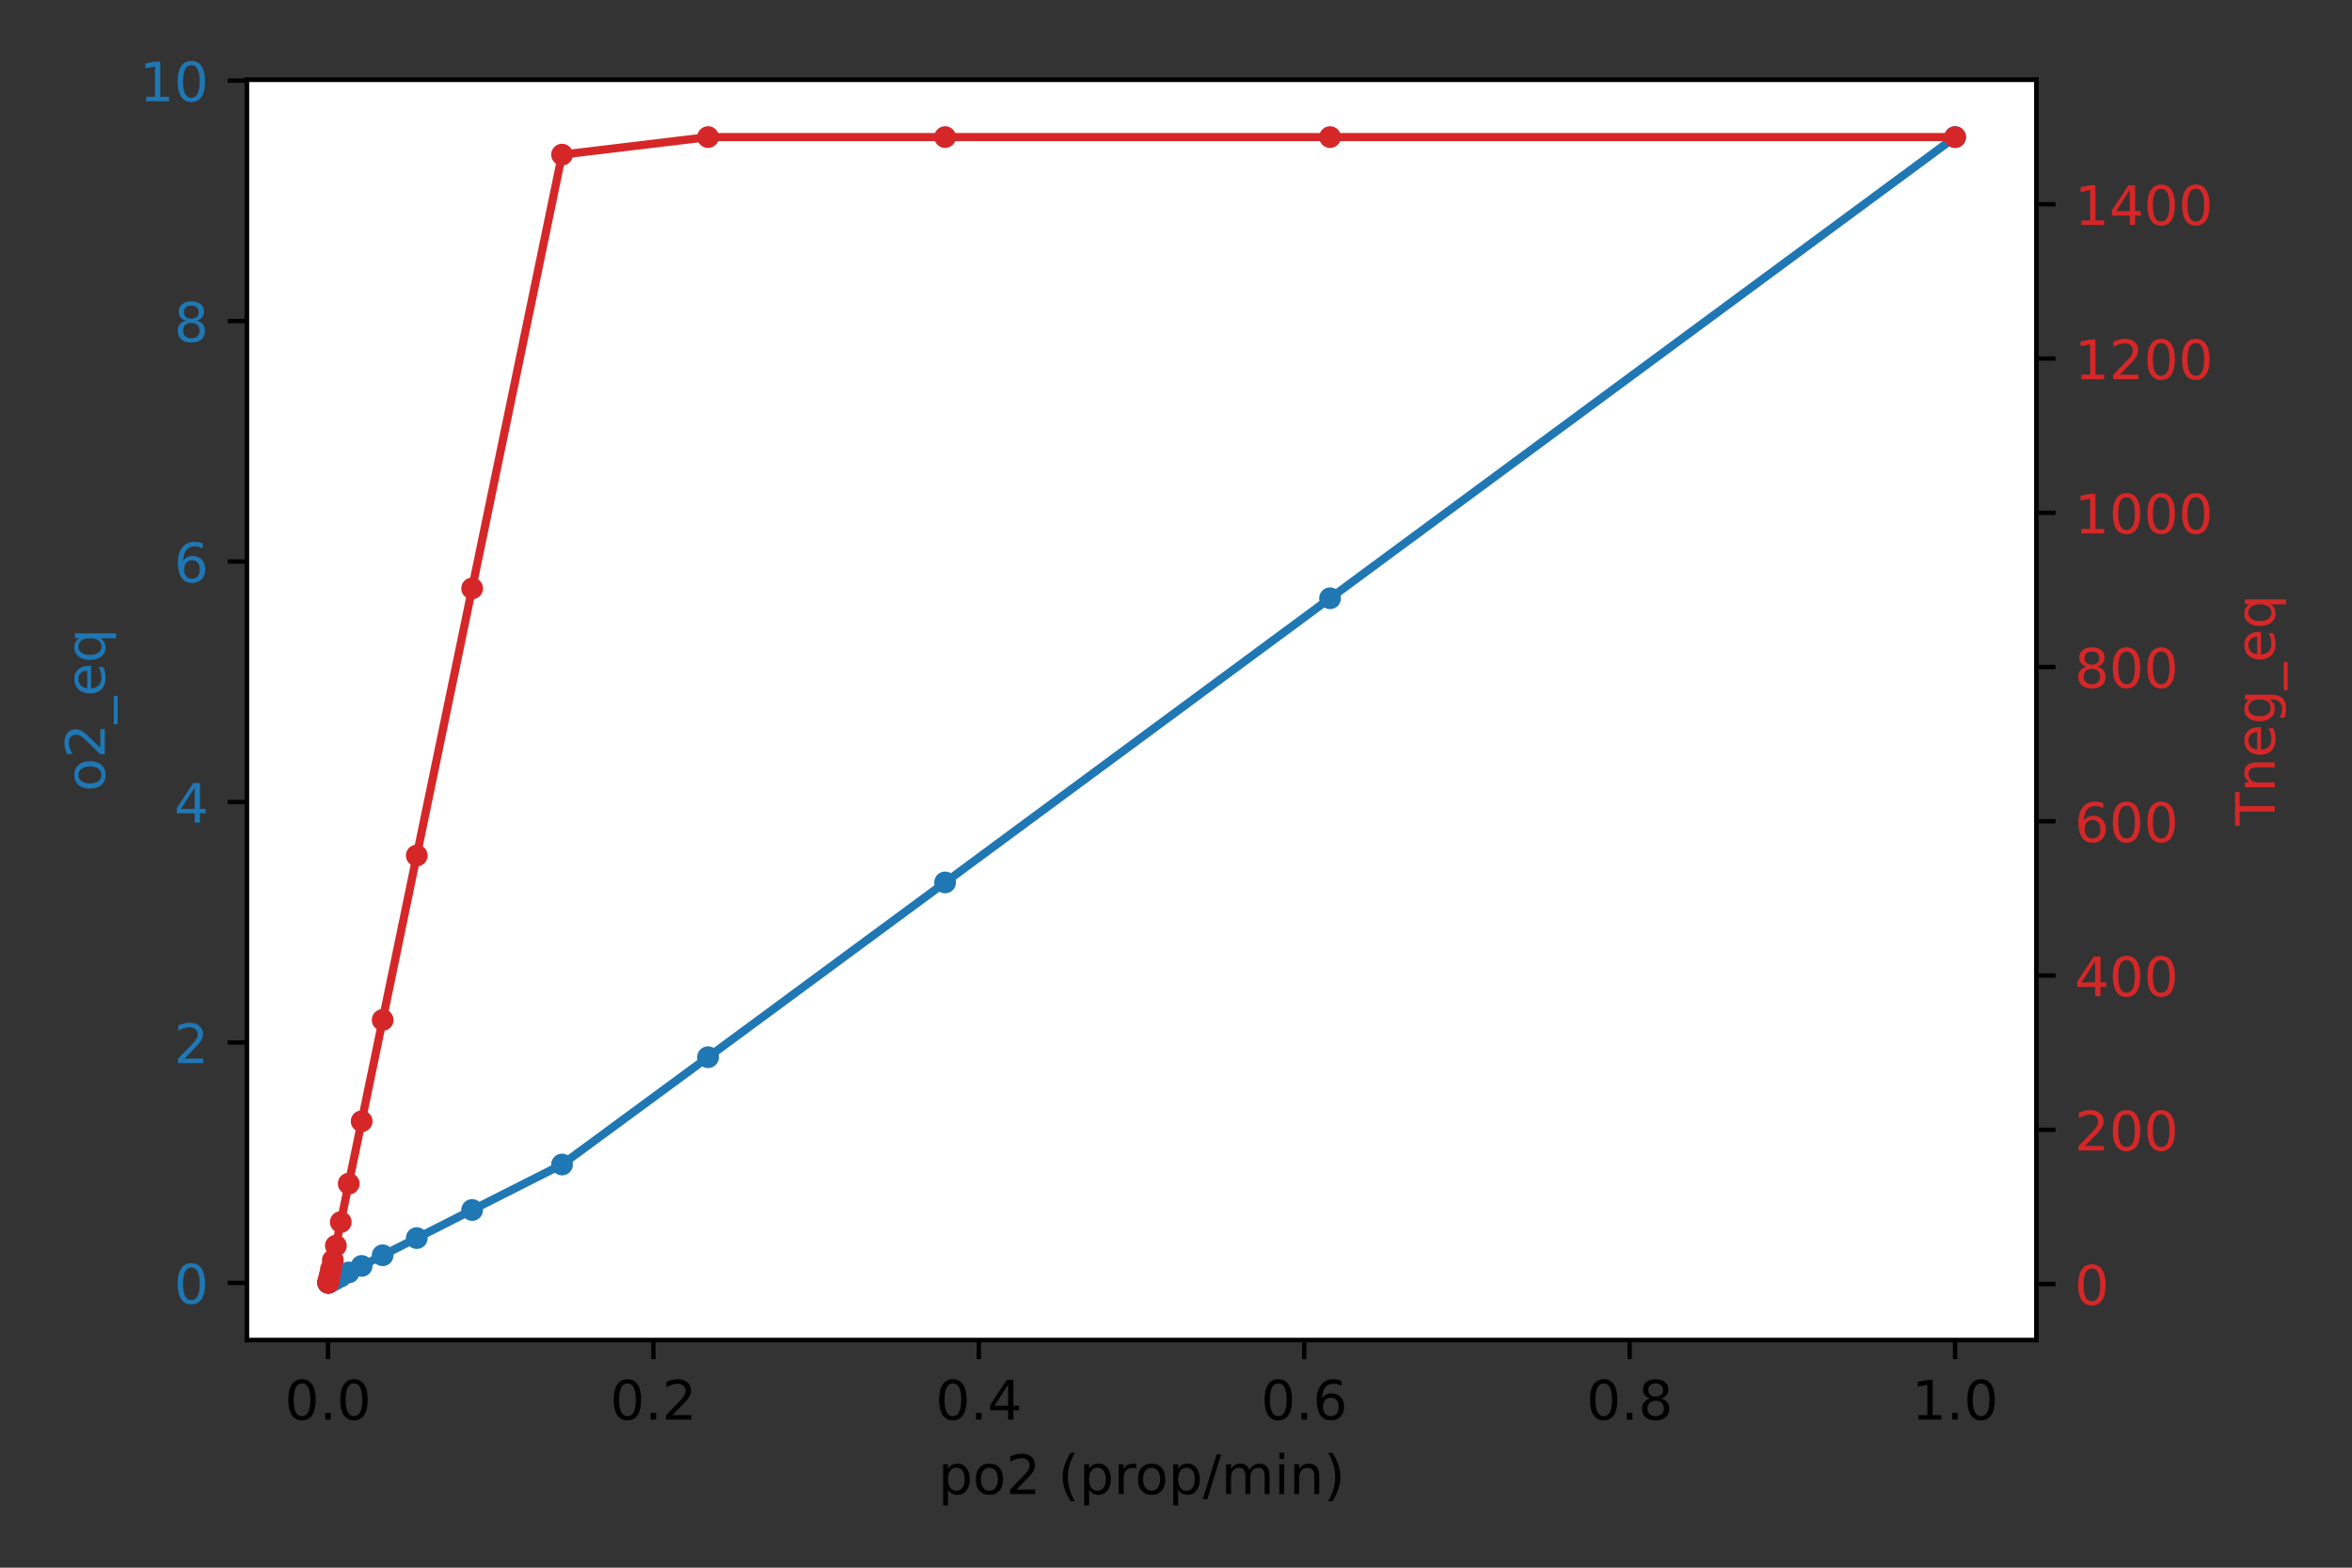 <?xml version="1.0" encoding="utf-8" standalone="no"?>
<!DOCTYPE svg PUBLIC "-//W3C//DTD SVG 1.1//EN"
  "http://www.w3.org/Graphics/SVG/1.1/DTD/svg11.dtd">
<!-- Created with matplotlib (https://matplotlib.org/) -->
<svg height="288pt" version="1.1" viewBox="0 0 432 288" width="432pt" xmlns="http://www.w3.org/2000/svg" xmlns:xlink="http://www.w3.org/1999/xlink">
 <rect x="0" y="0" width="432" height="288" fill="#333333" stroke="none"/>
 <defs>
  <style type="text/css">*{stroke-linecap:butt;stroke-linejoin:round;}</style>
 </defs>
 <g id="figure_1">
  <g id="patch_1">
   <path d="M 0 288 
L 432 288 
L 432 0 
L 0 0 
z
" style="fill:none;"/>
  </g>
  <g id="axes_1">
   <g id="patch_2">
    <path d="M 45.331 246.2 
L 374.044 246.2 
L 374.044 14.662 
L 45.331 14.662 
z
" style="fill:#ffffff;"/>
   </g>
   <g id="matplotlib.axis_1">
    <g id="xtick_1">
     <g id="line2d_1">
      <defs>
       <path d="M 0 0 
L 0 3.5 
" id="m139cfebe2f" style="stroke:#000000;stroke-width:0.8;"/>
      </defs>
      <g>
       <use style="stroke:#000000;stroke-width:0.8;" x="60.243" xlink:href="#m139cfebe2f" y="246.2"/>
      </g>
     </g>
     <g id="text_1">
      <!-- 0.0 -->
      <g transform="translate(52.291 260.798)scale(0.1 -0.1)">
       <defs>
        <path d="M 31.781 66.406 
Q 24.172 66.406 20.328 58.906 
Q 16.5 51.422 16.5 36.375 
Q 16.5 21.391 20.328 13.891 
Q 24.172 6.391 31.781 6.391 
Q 39.453 6.391 43.281 13.891 
Q 47.125 21.391 47.125 36.375 
Q 47.125 51.422 43.281 58.906 
Q 39.453 66.406 31.781 66.406 
z
M 31.781 74.219 
Q 44.047 74.219 50.516 64.516 
Q 56.984 54.828 56.984 36.375 
Q 56.984 17.969 50.516 8.266 
Q 44.047 -1.422 31.781 -1.422 
Q 19.531 -1.422 13.062 8.266 
Q 6.594 17.969 6.594 36.375 
Q 6.594 54.828 13.062 64.516 
Q 19.531 74.219 31.781 74.219 
z
" id="DejaVuSans-48"/>
        <path d="M 10.688 12.406 
L 21 12.406 
L 21 0 
L 10.688 0 
z
" id="DejaVuSans-46"/>
       </defs>
       <use xlink:href="#DejaVuSans-48"/>
       <use x="63.623" xlink:href="#DejaVuSans-46"/>
       <use x="95.41" xlink:href="#DejaVuSans-48"/>
      </g>
     </g>
    </g>
    <g id="xtick_2">
     <g id="line2d_2">
      <g>
       <use style="stroke:#000000;stroke-width:0.8;" x="120.015" xlink:href="#m139cfebe2f" y="246.2"/>
      </g>
     </g>
     <g id="text_2">
      <!-- 0.2 -->
      <g transform="translate(112.063 260.798)scale(0.1 -0.1)">
       <defs>
        <path d="M 19.188 8.297 
L 53.609 8.297 
L 53.609 0 
L 7.328 0 
L 7.328 8.297 
Q 12.938 14.109 22.625 23.891 
Q 32.328 33.688 34.812 36.531 
Q 39.547 41.844 41.422 45.531 
Q 43.312 49.219 43.312 52.781 
Q 43.312 58.594 39.234 62.25 
Q 35.156 65.922 28.609 65.922 
Q 23.969 65.922 18.812 64.312 
Q 13.672 62.703 7.812 59.422 
L 7.812 69.391 
Q 13.766 71.781 18.938 73 
Q 24.125 74.219 28.422 74.219 
Q 39.75 74.219 46.484 68.547 
Q 53.219 62.891 53.219 53.422 
Q 53.219 48.922 51.531 44.891 
Q 49.859 40.875 45.406 35.406 
Q 44.188 33.984 37.641 27.219 
Q 31.109 20.453 19.188 8.297 
z
" id="DejaVuSans-50"/>
       </defs>
       <use xlink:href="#DejaVuSans-48"/>
       <use x="63.623" xlink:href="#DejaVuSans-46"/>
       <use x="95.41" xlink:href="#DejaVuSans-50"/>
      </g>
     </g>
    </g>
    <g id="xtick_3">
     <g id="line2d_3">
      <g>
       <use style="stroke:#000000;stroke-width:0.8;" x="179.787" xlink:href="#m139cfebe2f" y="246.2"/>
      </g>
     </g>
     <g id="text_3">
      <!-- 0.4 -->
      <g transform="translate(171.835 260.798)scale(0.1 -0.1)">
       <defs>
        <path d="M 37.797 64.312 
L 12.891 25.391 
L 37.797 25.391 
z
M 35.203 72.906 
L 47.609 72.906 
L 47.609 25.391 
L 58.016 25.391 
L 58.016 17.188 
L 47.609 17.188 
L 47.609 0 
L 37.797 0 
L 37.797 17.188 
L 4.891 17.188 
L 4.891 26.703 
z
" id="DejaVuSans-52"/>
       </defs>
       <use xlink:href="#DejaVuSans-48"/>
       <use x="63.623" xlink:href="#DejaVuSans-46"/>
       <use x="95.41" xlink:href="#DejaVuSans-52"/>
      </g>
     </g>
    </g>
    <g id="xtick_4">
     <g id="line2d_4">
      <g>
       <use style="stroke:#000000;stroke-width:0.8;" x="239.559" xlink:href="#m139cfebe2f" y="246.2"/>
      </g>
     </g>
     <g id="text_4">
      <!-- 0.6 -->
      <g transform="translate(231.607 260.798)scale(0.1 -0.1)">
       <defs>
        <path d="M 33.016 40.375 
Q 26.375 40.375 22.484 35.828 
Q 18.609 31.297 18.609 23.391 
Q 18.609 15.531 22.484 10.953 
Q 26.375 6.391 33.016 6.391 
Q 39.656 6.391 43.531 10.953 
Q 47.406 15.531 47.406 23.391 
Q 47.406 31.297 43.531 35.828 
Q 39.656 40.375 33.016 40.375 
z
M 52.594 71.297 
L 52.594 62.312 
Q 48.875 64.062 45.094 64.984 
Q 41.312 65.922 37.594 65.922 
Q 27.828 65.922 22.672 59.328 
Q 17.531 52.734 16.797 39.406 
Q 19.672 43.656 24.016 45.922 
Q 28.375 48.188 33.594 48.188 
Q 44.578 48.188 50.953 41.516 
Q 57.328 34.859 57.328 23.391 
Q 57.328 12.156 50.688 5.359 
Q 44.047 -1.422 33.016 -1.422 
Q 20.359 -1.422 13.672 8.266 
Q 6.984 17.969 6.984 36.375 
Q 6.984 53.656 15.188 63.938 
Q 23.391 74.219 37.203 74.219 
Q 40.922 74.219 44.703 73.484 
Q 48.484 72.75 52.594 71.297 
z
" id="DejaVuSans-54"/>
       </defs>
       <use xlink:href="#DejaVuSans-48"/>
       <use x="63.623" xlink:href="#DejaVuSans-46"/>
       <use x="95.41" xlink:href="#DejaVuSans-54"/>
      </g>
     </g>
    </g>
    <g id="xtick_5">
     <g id="line2d_5">
      <g>
       <use style="stroke:#000000;stroke-width:0.8;" x="299.33" xlink:href="#m139cfebe2f" y="246.2"/>
      </g>
     </g>
     <g id="text_5">
      <!-- 0.8 -->
      <g transform="translate(291.379 260.798)scale(0.1 -0.1)">
       <defs>
        <path d="M 31.781 34.625 
Q 24.75 34.625 20.719 30.859 
Q 16.703 27.094 16.703 20.516 
Q 16.703 13.922 20.719 10.156 
Q 24.75 6.391 31.781 6.391 
Q 38.812 6.391 42.859 10.172 
Q 46.922 13.969 46.922 20.516 
Q 46.922 27.094 42.891 30.859 
Q 38.875 34.625 31.781 34.625 
z
M 21.922 38.812 
Q 15.578 40.375 12.031 44.719 
Q 8.5 49.078 8.5 55.328 
Q 8.5 64.062 14.719 69.141 
Q 20.953 74.219 31.781 74.219 
Q 42.672 74.219 48.875 69.141 
Q 55.078 64.062 55.078 55.328 
Q 55.078 49.078 51.531 44.719 
Q 48 40.375 41.703 38.812 
Q 48.828 37.156 52.797 32.312 
Q 56.781 27.484 56.781 20.516 
Q 56.781 9.906 50.312 4.234 
Q 43.844 -1.422 31.781 -1.422 
Q 19.734 -1.422 13.25 4.234 
Q 6.781 9.906 6.781 20.516 
Q 6.781 27.484 10.781 32.312 
Q 14.797 37.156 21.922 38.812 
z
M 18.312 54.391 
Q 18.312 48.734 21.844 45.562 
Q 25.391 42.391 31.781 42.391 
Q 38.141 42.391 41.719 45.562 
Q 45.312 48.734 45.312 54.391 
Q 45.312 60.062 41.719 63.234 
Q 38.141 66.406 31.781 66.406 
Q 25.391 66.406 21.844 63.234 
Q 18.312 60.062 18.312 54.391 
z
" id="DejaVuSans-56"/>
       </defs>
       <use xlink:href="#DejaVuSans-48"/>
       <use x="63.623" xlink:href="#DejaVuSans-46"/>
       <use x="95.41" xlink:href="#DejaVuSans-56"/>
      </g>
     </g>
    </g>
    <g id="xtick_6">
     <g id="line2d_6">
      <g>
       <use style="stroke:#000000;stroke-width:0.8;" x="359.102" xlink:href="#m139cfebe2f" y="246.2"/>
      </g>
     </g>
     <g id="text_6">
      <!-- 1.0 -->
      <g transform="translate(351.151 260.798)scale(0.1 -0.1)">
       <defs>
        <path d="M 12.406 8.297 
L 28.516 8.297 
L 28.516 63.922 
L 10.984 60.406 
L 10.984 69.391 
L 28.422 72.906 
L 38.281 72.906 
L 38.281 8.297 
L 54.391 8.297 
L 54.391 0 
L 12.406 0 
z
" id="DejaVuSans-49"/>
       </defs>
       <use xlink:href="#DejaVuSans-49"/>
       <use x="63.623" xlink:href="#DejaVuSans-46"/>
       <use x="95.41" xlink:href="#DejaVuSans-48"/>
      </g>
     </g>
    </g>
    <g id="text_7">
     <!-- po2 (prop/min) -->
     <g transform="translate(172.319 274.477)scale(0.1 -0.1)">
      <defs>
       <path d="M 18.109 8.203 
L 18.109 -20.797 
L 9.078 -20.797 
L 9.078 54.688 
L 18.109 54.688 
L 18.109 46.391 
Q 20.953 51.266 25.266 53.625 
Q 29.594 56 35.594 56 
Q 45.562 56 51.781 48.094 
Q 58.016 40.188 58.016 27.297 
Q 58.016 14.406 51.781 6.484 
Q 45.562 -1.422 35.594 -1.422 
Q 29.594 -1.422 25.266 0.953 
Q 20.953 3.328 18.109 8.203 
z
M 48.688 27.297 
Q 48.688 37.203 44.609 42.844 
Q 40.531 48.484 33.406 48.484 
Q 26.266 48.484 22.188 42.844 
Q 18.109 37.203 18.109 27.297 
Q 18.109 17.391 22.188 11.75 
Q 26.266 6.109 33.406 6.109 
Q 40.531 6.109 44.609 11.75 
Q 48.688 17.391 48.688 27.297 
z
" id="DejaVuSans-112"/>
       <path d="M 30.609 48.391 
Q 23.391 48.391 19.188 42.75 
Q 14.984 37.109 14.984 27.297 
Q 14.984 17.484 19.156 11.844 
Q 23.344 6.203 30.609 6.203 
Q 37.797 6.203 41.984 11.859 
Q 46.188 17.531 46.188 27.297 
Q 46.188 37.016 41.984 42.703 
Q 37.797 48.391 30.609 48.391 
z
M 30.609 56 
Q 42.328 56 49.016 48.375 
Q 55.719 40.766 55.719 27.297 
Q 55.719 13.875 49.016 6.219 
Q 42.328 -1.422 30.609 -1.422 
Q 18.844 -1.422 12.172 6.219 
Q 5.516 13.875 5.516 27.297 
Q 5.516 40.766 12.172 48.375 
Q 18.844 56 30.609 56 
z
" id="DejaVuSans-111"/>
       <path id="DejaVuSans-32"/>
       <path d="M 31 75.875 
Q 24.469 64.656 21.281 53.656 
Q 18.109 42.672 18.109 31.391 
Q 18.109 20.125 21.312 9.062 
Q 24.516 -2 31 -13.188 
L 23.188 -13.188 
Q 15.875 -1.703 12.234 9.375 
Q 8.594 20.453 8.594 31.391 
Q 8.594 42.281 12.203 53.312 
Q 15.828 64.359 23.188 75.875 
z
" id="DejaVuSans-40"/>
       <path d="M 41.109 46.297 
Q 39.594 47.172 37.812 47.578 
Q 36.031 48 33.891 48 
Q 26.266 48 22.188 43.047 
Q 18.109 38.094 18.109 28.812 
L 18.109 0 
L 9.078 0 
L 9.078 54.688 
L 18.109 54.688 
L 18.109 46.188 
Q 20.953 51.172 25.484 53.578 
Q 30.031 56 36.531 56 
Q 37.453 56 38.578 55.875 
Q 39.703 55.766 41.062 55.516 
z
" id="DejaVuSans-114"/>
       <path d="M 25.391 72.906 
L 33.688 72.906 
L 8.297 -9.281 
L 0 -9.281 
z
" id="DejaVuSans-47"/>
       <path d="M 52 44.188 
Q 55.375 50.25 60.062 53.125 
Q 64.75 56 71.094 56 
Q 79.641 56 84.281 50.016 
Q 88.922 44.047 88.922 33.016 
L 88.922 0 
L 79.891 0 
L 79.891 32.719 
Q 79.891 40.578 77.094 44.375 
Q 74.312 48.188 68.609 48.188 
Q 61.625 48.188 57.562 43.547 
Q 53.516 38.922 53.516 30.906 
L 53.516 0 
L 44.484 0 
L 44.484 32.719 
Q 44.484 40.625 41.703 44.406 
Q 38.922 48.188 33.109 48.188 
Q 26.219 48.188 22.156 43.531 
Q 18.109 38.875 18.109 30.906 
L 18.109 0 
L 9.078 0 
L 9.078 54.688 
L 18.109 54.688 
L 18.109 46.188 
Q 21.188 51.219 25.484 53.609 
Q 29.781 56 35.688 56 
Q 41.656 56 45.828 52.969 
Q 50 49.953 52 44.188 
z
" id="DejaVuSans-109"/>
       <path d="M 9.422 54.688 
L 18.406 54.688 
L 18.406 0 
L 9.422 0 
z
M 9.422 75.984 
L 18.406 75.984 
L 18.406 64.594 
L 9.422 64.594 
z
" id="DejaVuSans-105"/>
       <path d="M 54.891 33.016 
L 54.891 0 
L 45.906 0 
L 45.906 32.719 
Q 45.906 40.484 42.875 44.328 
Q 39.844 48.188 33.797 48.188 
Q 26.516 48.188 22.312 43.547 
Q 18.109 38.922 18.109 30.906 
L 18.109 0 
L 9.078 0 
L 9.078 54.688 
L 18.109 54.688 
L 18.109 46.188 
Q 21.344 51.125 25.703 53.562 
Q 30.078 56 35.797 56 
Q 45.219 56 50.047 50.172 
Q 54.891 44.344 54.891 33.016 
z
" id="DejaVuSans-110"/>
       <path d="M 8.016 75.875 
L 15.828 75.875 
Q 23.141 64.359 26.781 53.312 
Q 30.422 42.281 30.422 31.391 
Q 30.422 20.453 26.781 9.375 
Q 23.141 -1.703 15.828 -13.188 
L 8.016 -13.188 
Q 14.5 -2 17.703 9.062 
Q 20.906 20.125 20.906 31.391 
Q 20.906 42.672 17.703 53.656 
Q 14.5 64.656 8.016 75.875 
z
" id="DejaVuSans-41"/>
      </defs>
      <use xlink:href="#DejaVuSans-112"/>
      <use x="63.477" xlink:href="#DejaVuSans-111"/>
      <use x="124.658" xlink:href="#DejaVuSans-50"/>
      <use x="188.281" xlink:href="#DejaVuSans-32"/>
      <use x="220.068" xlink:href="#DejaVuSans-40"/>
      <use x="259.082" xlink:href="#DejaVuSans-112"/>
      <use x="322.559" xlink:href="#DejaVuSans-114"/>
      <use x="361.422" xlink:href="#DejaVuSans-111"/>
      <use x="422.604" xlink:href="#DejaVuSans-112"/>
      <use x="486.08" xlink:href="#DejaVuSans-47"/>
      <use x="519.771" xlink:href="#DejaVuSans-109"/>
      <use x="617.184" xlink:href="#DejaVuSans-105"/>
      <use x="644.967" xlink:href="#DejaVuSans-110"/>
      <use x="708.346" xlink:href="#DejaVuSans-41"/>
     </g>
    </g>
   </g>
   <g id="matplotlib.axis_2">
    <g id="ytick_1">
     <g id="line2d_7">
      <defs>
       <path d="M 0 0 
L -3.5 0 
" id="m129898a487" style="stroke:#000000;stroke-width:0.8;"/>
      </defs>
      <g>
       <use style="stroke:#000000;stroke-width:0.8;" x="45.331" xlink:href="#m129898a487" y="235.687"/>
      </g>
     </g>
     <g id="text_8">
      <!-- 0 -->
      <g style="fill:#1f77b4;" transform="translate(31.969 239.486)scale(0.1 -0.1)">
       <use xlink:href="#DejaVuSans-48"/>
      </g>
     </g>
    </g>
    <g id="ytick_2">
     <g id="line2d_8">
      <g>
       <use style="stroke:#000000;stroke-width:0.8;" x="45.331" xlink:href="#m129898a487" y="191.512"/>
      </g>
     </g>
     <g id="text_9">
      <!-- 2 -->
      <g style="fill:#1f77b4;" transform="translate(31.969 195.311)scale(0.1 -0.1)">
       <use xlink:href="#DejaVuSans-50"/>
      </g>
     </g>
    </g>
    <g id="ytick_3">
     <g id="line2d_9">
      <g>
       <use style="stroke:#000000;stroke-width:0.8;" x="45.331" xlink:href="#m129898a487" y="147.336"/>
      </g>
     </g>
     <g id="text_10">
      <!-- 4 -->
      <g style="fill:#1f77b4;" transform="translate(31.969 151.135)scale(0.1 -0.1)">
       <use xlink:href="#DejaVuSans-52"/>
      </g>
     </g>
    </g>
    <g id="ytick_4">
     <g id="line2d_10">
      <g>
       <use style="stroke:#000000;stroke-width:0.8;" x="45.331" xlink:href="#m129898a487" y="103.16"/>
      </g>
     </g>
     <g id="text_11">
      <!-- 6 -->
      <g style="fill:#1f77b4;" transform="translate(31.969 106.96)scale(0.1 -0.1)">
       <use xlink:href="#DejaVuSans-54"/>
      </g>
     </g>
    </g>
    <g id="ytick_5">
     <g id="line2d_11">
      <g>
       <use style="stroke:#000000;stroke-width:0.8;" x="45.331" xlink:href="#m129898a487" y="58.985"/>
      </g>
     </g>
     <g id="text_12">
      <!-- 8 -->
      <g style="fill:#1f77b4;" transform="translate(31.969 62.784)scale(0.1 -0.1)">
       <use xlink:href="#DejaVuSans-56"/>
      </g>
     </g>
    </g>
    <g id="ytick_6">
     <g id="line2d_12">
      <g>
       <use style="stroke:#000000;stroke-width:0.8;" x="45.331" xlink:href="#m129898a487" y="14.809"/>
      </g>
     </g>
     <g id="text_13">
      <!-- 10 -->
      <g style="fill:#1f77b4;" transform="translate(25.606 18.608)scale(0.1 -0.1)">
       <use xlink:href="#DejaVuSans-49"/>
       <use x="63.623" xlink:href="#DejaVuSans-48"/>
      </g>
     </g>
    </g>
    <g id="text_14">
     <!-- o2_eq -->
     <g style="fill:#1f77b4;" transform="translate(19.248 145.422)rotate(-90)scale(0.1 -0.1)">
      <defs>
       <path d="M 50.984 -16.609 
L 50.984 -23.578 
L -0.984 -23.578 
L -0.984 -16.609 
z
" id="DejaVuSans-95"/>
       <path d="M 56.203 29.594 
L 56.203 25.203 
L 14.891 25.203 
Q 15.484 15.922 20.484 11.062 
Q 25.484 6.203 34.422 6.203 
Q 39.594 6.203 44.453 7.469 
Q 49.312 8.734 54.109 11.281 
L 54.109 2.781 
Q 49.266 0.734 44.188 -0.344 
Q 39.109 -1.422 33.891 -1.422 
Q 20.797 -1.422 13.156 6.188 
Q 5.516 13.812 5.516 26.812 
Q 5.516 40.234 12.766 48.109 
Q 20.016 56 32.328 56 
Q 43.359 56 49.781 48.891 
Q 56.203 41.797 56.203 29.594 
z
M 47.219 32.234 
Q 47.125 39.594 43.094 43.984 
Q 39.062 48.391 32.422 48.391 
Q 24.906 48.391 20.391 44.141 
Q 15.875 39.891 15.188 32.172 
z
" id="DejaVuSans-101"/>
       <path d="M 14.797 27.297 
Q 14.797 17.391 18.875 11.75 
Q 22.953 6.109 30.078 6.109 
Q 37.203 6.109 41.297 11.75 
Q 45.406 17.391 45.406 27.297 
Q 45.406 37.203 41.297 42.844 
Q 37.203 48.484 30.078 48.484 
Q 22.953 48.484 18.875 42.844 
Q 14.797 37.203 14.797 27.297 
z
M 45.406 8.203 
Q 42.578 3.328 38.25 0.953 
Q 33.938 -1.422 27.875 -1.422 
Q 17.969 -1.422 11.734 6.484 
Q 5.516 14.406 5.516 27.297 
Q 5.516 40.188 11.734 48.094 
Q 17.969 56 27.875 56 
Q 33.938 56 38.25 53.625 
Q 42.578 51.266 45.406 46.391 
L 45.406 54.688 
L 54.391 54.688 
L 54.391 -20.797 
L 45.406 -20.797 
z
" id="DejaVuSans-113"/>
      </defs>
      <use xlink:href="#DejaVuSans-111"/>
      <use x="61.182" xlink:href="#DejaVuSans-50"/>
      <use x="124.805" xlink:href="#DejaVuSans-95"/>
      <use x="174.805" xlink:href="#DejaVuSans-101"/>
      <use x="236.328" xlink:href="#DejaVuSans-113"/>
     </g>
    </g>
   </g>
   <g id="line2d_13">
    <path clip-path="url(#p576b5b42c0)" d="M 60.273 235.676 
L 60.291 235.666 
L 60.322 235.651 
L 60.371 235.626 
L 60.451 235.586 
L 60.58 235.52 
L 60.791 235.413 
L 61.132 235.24 
L 61.687 234.96 
L 62.588 234.502 
L 64.051 233.763 
L 66.427 232.563 
L 70.284 230.608 
L 76.547 227.449 
L 86.718 222.288 
L 103.232 213.934 
L 130.048 194.22 
L 173.591 162.113 
L 244.295 109.908 
L 359.102 25.186 
" style="fill:none;stroke:#1f77b4;stroke-linecap:square;stroke-width:1.5;"/>
    <defs>
     <path d="M 0 1.5 
C 0.398 1.5 0.779 1.342 1.061 1.061 
C 1.342 0.779 1.5 0.398 1.5 0 
C 1.5 -0.398 1.342 -0.779 1.061 -1.061 
C 0.779 -1.342 0.398 -1.5 0 -1.5 
C -0.398 -1.5 -0.779 -1.342 -1.061 -1.061 
C -1.342 -0.779 -1.5 -0.398 -1.5 0 
C -1.5 0.398 -1.342 0.779 -1.061 1.061 
C -0.779 1.342 -0.398 1.5 0 1.5 
z
" id="m90558f2e3c" style="stroke:#1f77b4;"/>
    </defs>
    <g clip-path="url(#p576b5b42c0)">
     <use style="fill:#1f77b4;stroke:#1f77b4;" x="60.273" xlink:href="#m90558f2e3c" y="235.676"/>
     <use style="fill:#1f77b4;stroke:#1f77b4;" x="60.291" xlink:href="#m90558f2e3c" y="235.666"/>
     <use style="fill:#1f77b4;stroke:#1f77b4;" x="60.322" xlink:href="#m90558f2e3c" y="235.651"/>
     <use style="fill:#1f77b4;stroke:#1f77b4;" x="60.371" xlink:href="#m90558f2e3c" y="235.626"/>
     <use style="fill:#1f77b4;stroke:#1f77b4;" x="60.451" xlink:href="#m90558f2e3c" y="235.586"/>
     <use style="fill:#1f77b4;stroke:#1f77b4;" x="60.58" xlink:href="#m90558f2e3c" y="235.52"/>
     <use style="fill:#1f77b4;stroke:#1f77b4;" x="60.791" xlink:href="#m90558f2e3c" y="235.413"/>
     <use style="fill:#1f77b4;stroke:#1f77b4;" x="61.132" xlink:href="#m90558f2e3c" y="235.24"/>
     <use style="fill:#1f77b4;stroke:#1f77b4;" x="61.687" xlink:href="#m90558f2e3c" y="234.96"/>
     <use style="fill:#1f77b4;stroke:#1f77b4;" x="62.588" xlink:href="#m90558f2e3c" y="234.502"/>
     <use style="fill:#1f77b4;stroke:#1f77b4;" x="64.051" xlink:href="#m90558f2e3c" y="233.763"/>
     <use style="fill:#1f77b4;stroke:#1f77b4;" x="66.427" xlink:href="#m90558f2e3c" y="232.563"/>
     <use style="fill:#1f77b4;stroke:#1f77b4;" x="70.284" xlink:href="#m90558f2e3c" y="230.608"/>
     <use style="fill:#1f77b4;stroke:#1f77b4;" x="76.547" xlink:href="#m90558f2e3c" y="227.449"/>
     <use style="fill:#1f77b4;stroke:#1f77b4;" x="86.718" xlink:href="#m90558f2e3c" y="222.288"/>
     <use style="fill:#1f77b4;stroke:#1f77b4;" x="103.232" xlink:href="#m90558f2e3c" y="213.934"/>
     <use style="fill:#1f77b4;stroke:#1f77b4;" x="130.048" xlink:href="#m90558f2e3c" y="194.22"/>
     <use style="fill:#1f77b4;stroke:#1f77b4;" x="173.591" xlink:href="#m90558f2e3c" y="162.113"/>
     <use style="fill:#1f77b4;stroke:#1f77b4;" x="244.295" xlink:href="#m90558f2e3c" y="109.908"/>
     <use style="fill:#1f77b4;stroke:#1f77b4;" x="359.102" xlink:href="#m90558f2e3c" y="25.186"/>
    </g>
   </g>
   <g id="patch_3">
    <path d="M 45.331 246.2 
L 45.331 14.662 
" style="fill:none;stroke:#000000;stroke-linecap:square;stroke-linejoin:miter;stroke-width:0.8;"/>
   </g>
   <g id="patch_4">
    <path d="M 374.044 246.2 
L 374.044 14.662 
" style="fill:none;stroke:#000000;stroke-linecap:square;stroke-linejoin:miter;stroke-width:0.8;"/>
   </g>
   <g id="patch_5">
    <path d="M 45.331 246.2 
L 374.044 246.2 
" style="fill:none;stroke:#000000;stroke-linecap:square;stroke-linejoin:miter;stroke-width:0.8;"/>
   </g>
   <g id="patch_6">
    <path d="M 45.331 14.662 
L 374.044 14.662 
" style="fill:none;stroke:#000000;stroke-linecap:square;stroke-linejoin:miter;stroke-width:0.8;"/>
   </g>
  </g>
  <g id="axes_2">
   <g id="matplotlib.axis_3">
    <g id="ytick_7">
     <g id="line2d_14">
      <defs>
       <path d="M 0 0 
L 3.5 0 
" id="m58fec8b1df" style="stroke:#000000;stroke-width:0.8;"/>
      </defs>
      <g>
       <use style="stroke:#000000;stroke-width:0.8;" x="374.044" xlink:href="#m58fec8b1df" y="235.892"/>
      </g>
     </g>
     <g id="text_15">
      <!-- 0 -->
      <g style="fill:#d62728;" transform="translate(381.044 239.691)scale(0.1 -0.1)">
       <use xlink:href="#DejaVuSans-48"/>
      </g>
     </g>
    </g>
    <g id="ytick_8">
     <g id="line2d_15">
      <g>
       <use style="stroke:#000000;stroke-width:0.8;" x="374.044" xlink:href="#m58fec8b1df" y="207.554"/>
      </g>
     </g>
     <g id="text_16">
      <!-- 200 -->
      <g style="fill:#d62728;" transform="translate(381.044 211.353)scale(0.1 -0.1)">
       <use xlink:href="#DejaVuSans-50"/>
       <use x="63.623" xlink:href="#DejaVuSans-48"/>
       <use x="127.246" xlink:href="#DejaVuSans-48"/>
      </g>
     </g>
    </g>
    <g id="ytick_9">
     <g id="line2d_16">
      <g>
       <use style="stroke:#000000;stroke-width:0.8;" x="374.044" xlink:href="#m58fec8b1df" y="179.216"/>
      </g>
     </g>
     <g id="text_17">
      <!-- 400 -->
      <g style="fill:#d62728;" transform="translate(381.044 183.015)scale(0.1 -0.1)">
       <use xlink:href="#DejaVuSans-52"/>
       <use x="63.623" xlink:href="#DejaVuSans-48"/>
       <use x="127.246" xlink:href="#DejaVuSans-48"/>
      </g>
     </g>
    </g>
    <g id="ytick_10">
     <g id="line2d_17">
      <g>
       <use style="stroke:#000000;stroke-width:0.8;" x="374.044" xlink:href="#m58fec8b1df" y="150.878"/>
      </g>
     </g>
     <g id="text_18">
      <!-- 600 -->
      <g style="fill:#d62728;" transform="translate(381.044 154.678)scale(0.1 -0.1)">
       <use xlink:href="#DejaVuSans-54"/>
       <use x="63.623" xlink:href="#DejaVuSans-48"/>
       <use x="127.246" xlink:href="#DejaVuSans-48"/>
      </g>
     </g>
    </g>
    <g id="ytick_11">
     <g id="line2d_18">
      <g>
       <use style="stroke:#000000;stroke-width:0.8;" x="374.044" xlink:href="#m58fec8b1df" y="122.541"/>
      </g>
     </g>
     <g id="text_19">
      <!-- 800 -->
      <g style="fill:#d62728;" transform="translate(381.044 126.34)scale(0.1 -0.1)">
       <use xlink:href="#DejaVuSans-56"/>
       <use x="63.623" xlink:href="#DejaVuSans-48"/>
       <use x="127.246" xlink:href="#DejaVuSans-48"/>
      </g>
     </g>
    </g>
    <g id="ytick_12">
     <g id="line2d_19">
      <g>
       <use style="stroke:#000000;stroke-width:0.8;" x="374.044" xlink:href="#m58fec8b1df" y="94.203"/>
      </g>
     </g>
     <g id="text_20">
      <!-- 1000 -->
      <g style="fill:#d62728;" transform="translate(381.044 98.002)scale(0.1 -0.1)">
       <use xlink:href="#DejaVuSans-49"/>
       <use x="63.623" xlink:href="#DejaVuSans-48"/>
       <use x="127.246" xlink:href="#DejaVuSans-48"/>
       <use x="190.869" xlink:href="#DejaVuSans-48"/>
      </g>
     </g>
    </g>
    <g id="ytick_13">
     <g id="line2d_20">
      <g>
       <use style="stroke:#000000;stroke-width:0.8;" x="374.044" xlink:href="#m58fec8b1df" y="65.865"/>
      </g>
     </g>
     <g id="text_21">
      <!-- 1200 -->
      <g style="fill:#d62728;" transform="translate(381.044 69.664)scale(0.1 -0.1)">
       <use xlink:href="#DejaVuSans-49"/>
       <use x="63.623" xlink:href="#DejaVuSans-50"/>
       <use x="127.246" xlink:href="#DejaVuSans-48"/>
       <use x="190.869" xlink:href="#DejaVuSans-48"/>
      </g>
     </g>
    </g>
    <g id="ytick_14">
     <g id="line2d_21">
      <g>
       <use style="stroke:#000000;stroke-width:0.8;" x="374.044" xlink:href="#m58fec8b1df" y="37.527"/>
      </g>
     </g>
     <g id="text_22">
      <!-- 1400 -->
      <g style="fill:#d62728;" transform="translate(381.044 41.326)scale(0.1 -0.1)">
       <use xlink:href="#DejaVuSans-49"/>
       <use x="63.623" xlink:href="#DejaVuSans-52"/>
       <use x="127.246" xlink:href="#DejaVuSans-48"/>
       <use x="190.869" xlink:href="#DejaVuSans-48"/>
      </g>
     </g>
    </g>
    <g id="text_23">
     <!-- Tneg_eq -->
     <g style="fill:#d62728;" transform="translate(417.814 151.655)rotate(-90)scale(0.1 -0.1)">
      <defs>
       <path d="M -0.297 72.906 
L 61.375 72.906 
L 61.375 64.594 
L 35.5 64.594 
L 35.5 0 
L 25.594 0 
L 25.594 64.594 
L -0.297 64.594 
z
" id="DejaVuSans-84"/>
       <path d="M 45.406 27.984 
Q 45.406 37.75 41.375 43.109 
Q 37.359 48.484 30.078 48.484 
Q 22.859 48.484 18.828 43.109 
Q 14.797 37.75 14.797 27.984 
Q 14.797 18.266 18.828 12.891 
Q 22.859 7.516 30.078 7.516 
Q 37.359 7.516 41.375 12.891 
Q 45.406 18.266 45.406 27.984 
z
M 54.391 6.781 
Q 54.391 -7.172 48.188 -13.984 
Q 42 -20.797 29.203 -20.797 
Q 24.469 -20.797 20.266 -20.094 
Q 16.062 -19.391 12.109 -17.922 
L 12.109 -9.188 
Q 16.062 -11.328 19.922 -12.344 
Q 23.781 -13.375 27.781 -13.375 
Q 36.625 -13.375 41.016 -8.766 
Q 45.406 -4.156 45.406 5.172 
L 45.406 9.625 
Q 42.625 4.781 38.281 2.391 
Q 33.938 0 27.875 0 
Q 17.828 0 11.672 7.656 
Q 5.516 15.328 5.516 27.984 
Q 5.516 40.672 11.672 48.328 
Q 17.828 56 27.875 56 
Q 33.938 56 38.281 53.609 
Q 42.625 51.219 45.406 46.391 
L 45.406 54.688 
L 54.391 54.688 
z
" id="DejaVuSans-103"/>
      </defs>
      <use xlink:href="#DejaVuSans-84"/>
      <use x="61.084" xlink:href="#DejaVuSans-110"/>
      <use x="124.463" xlink:href="#DejaVuSans-101"/>
      <use x="185.986" xlink:href="#DejaVuSans-103"/>
      <use x="249.463" xlink:href="#DejaVuSans-95"/>
      <use x="299.463" xlink:href="#DejaVuSans-101"/>
      <use x="360.986" xlink:href="#DejaVuSans-113"/>
     </g>
    </g>
   </g>
   <g id="line2d_22">
    <path clip-path="url(#p576b5b42c0)" d="M 60.273 235.676 
L 60.291 235.586 
L 60.322 235.44 
L 60.371 235.202 
L 60.451 234.817 
L 60.58 234.192 
L 60.791 233.177 
L 61.132 231.529 
L 61.687 228.852 
L 62.588 224.506 
L 64.051 217.448 
L 66.427 205.988 
L 70.284 187.381 
L 76.547 157.165 
L 86.718 108.103 
L 103.232 28.407 
L 130.048 25.186 
L 173.591 25.186 
L 244.295 25.186 
L 359.102 25.186 
" style="fill:none;stroke:#d62728;stroke-linecap:square;stroke-width:1.5;"/>
    <defs>
     <path d="M 0 1.5 
C 0.398 1.5 0.779 1.342 1.061 1.061 
C 1.342 0.779 1.5 0.398 1.5 0 
C 1.5 -0.398 1.342 -0.779 1.061 -1.061 
C 0.779 -1.342 0.398 -1.5 0 -1.5 
C -0.398 -1.5 -0.779 -1.342 -1.061 -1.061 
C -1.342 -0.779 -1.5 -0.398 -1.5 0 
C -1.5 0.398 -1.342 0.779 -1.061 1.061 
C -0.779 1.342 -0.398 1.5 0 1.5 
z
" id="m2ad5470b67" style="stroke:#d62728;"/>
    </defs>
    <g clip-path="url(#p576b5b42c0)">
     <use style="fill:#d62728;stroke:#d62728;" x="60.273" xlink:href="#m2ad5470b67" y="235.676"/>
     <use style="fill:#d62728;stroke:#d62728;" x="60.291" xlink:href="#m2ad5470b67" y="235.586"/>
     <use style="fill:#d62728;stroke:#d62728;" x="60.322" xlink:href="#m2ad5470b67" y="235.44"/>
     <use style="fill:#d62728;stroke:#d62728;" x="60.371" xlink:href="#m2ad5470b67" y="235.202"/>
     <use style="fill:#d62728;stroke:#d62728;" x="60.451" xlink:href="#m2ad5470b67" y="234.817"/>
     <use style="fill:#d62728;stroke:#d62728;" x="60.58" xlink:href="#m2ad5470b67" y="234.192"/>
     <use style="fill:#d62728;stroke:#d62728;" x="60.791" xlink:href="#m2ad5470b67" y="233.177"/>
     <use style="fill:#d62728;stroke:#d62728;" x="61.132" xlink:href="#m2ad5470b67" y="231.529"/>
     <use style="fill:#d62728;stroke:#d62728;" x="61.687" xlink:href="#m2ad5470b67" y="228.852"/>
     <use style="fill:#d62728;stroke:#d62728;" x="62.588" xlink:href="#m2ad5470b67" y="224.506"/>
     <use style="fill:#d62728;stroke:#d62728;" x="64.051" xlink:href="#m2ad5470b67" y="217.448"/>
     <use style="fill:#d62728;stroke:#d62728;" x="66.427" xlink:href="#m2ad5470b67" y="205.988"/>
     <use style="fill:#d62728;stroke:#d62728;" x="70.284" xlink:href="#m2ad5470b67" y="187.381"/>
     <use style="fill:#d62728;stroke:#d62728;" x="76.547" xlink:href="#m2ad5470b67" y="157.165"/>
     <use style="fill:#d62728;stroke:#d62728;" x="86.718" xlink:href="#m2ad5470b67" y="108.103"/>
     <use style="fill:#d62728;stroke:#d62728;" x="103.232" xlink:href="#m2ad5470b67" y="28.407"/>
     <use style="fill:#d62728;stroke:#d62728;" x="130.048" xlink:href="#m2ad5470b67" y="25.186"/>
     <use style="fill:#d62728;stroke:#d62728;" x="173.591" xlink:href="#m2ad5470b67" y="25.186"/>
     <use style="fill:#d62728;stroke:#d62728;" x="244.295" xlink:href="#m2ad5470b67" y="25.186"/>
     <use style="fill:#d62728;stroke:#d62728;" x="359.102" xlink:href="#m2ad5470b67" y="25.186"/>
    </g>
   </g>
   <g id="patch_7">
    <path d="M 45.331 246.2 
L 45.331 14.662 
" style="fill:none;stroke:#000000;stroke-linecap:square;stroke-linejoin:miter;stroke-width:0.8;"/>
   </g>
   <g id="patch_8">
    <path d="M 374.044 246.2 
L 374.044 14.662 
" style="fill:none;stroke:#000000;stroke-linecap:square;stroke-linejoin:miter;stroke-width:0.8;"/>
   </g>
   <g id="patch_9">
    <path d="M 45.331 246.2 
L 374.044 246.2 
" style="fill:none;stroke:#000000;stroke-linecap:square;stroke-linejoin:miter;stroke-width:0.8;"/>
   </g>
   <g id="patch_10">
    <path d="M 45.331 14.662 
L 374.044 14.662 
" style="fill:none;stroke:#000000;stroke-linecap:square;stroke-linejoin:miter;stroke-width:0.8;"/>
   </g>
  </g>
 </g>
 <defs>
  <clipPath id="p576b5b42c0">
   <rect height="231.538" width="328.712" x="45.331" y="14.662"/>
  </clipPath>
 </defs>
</svg>
